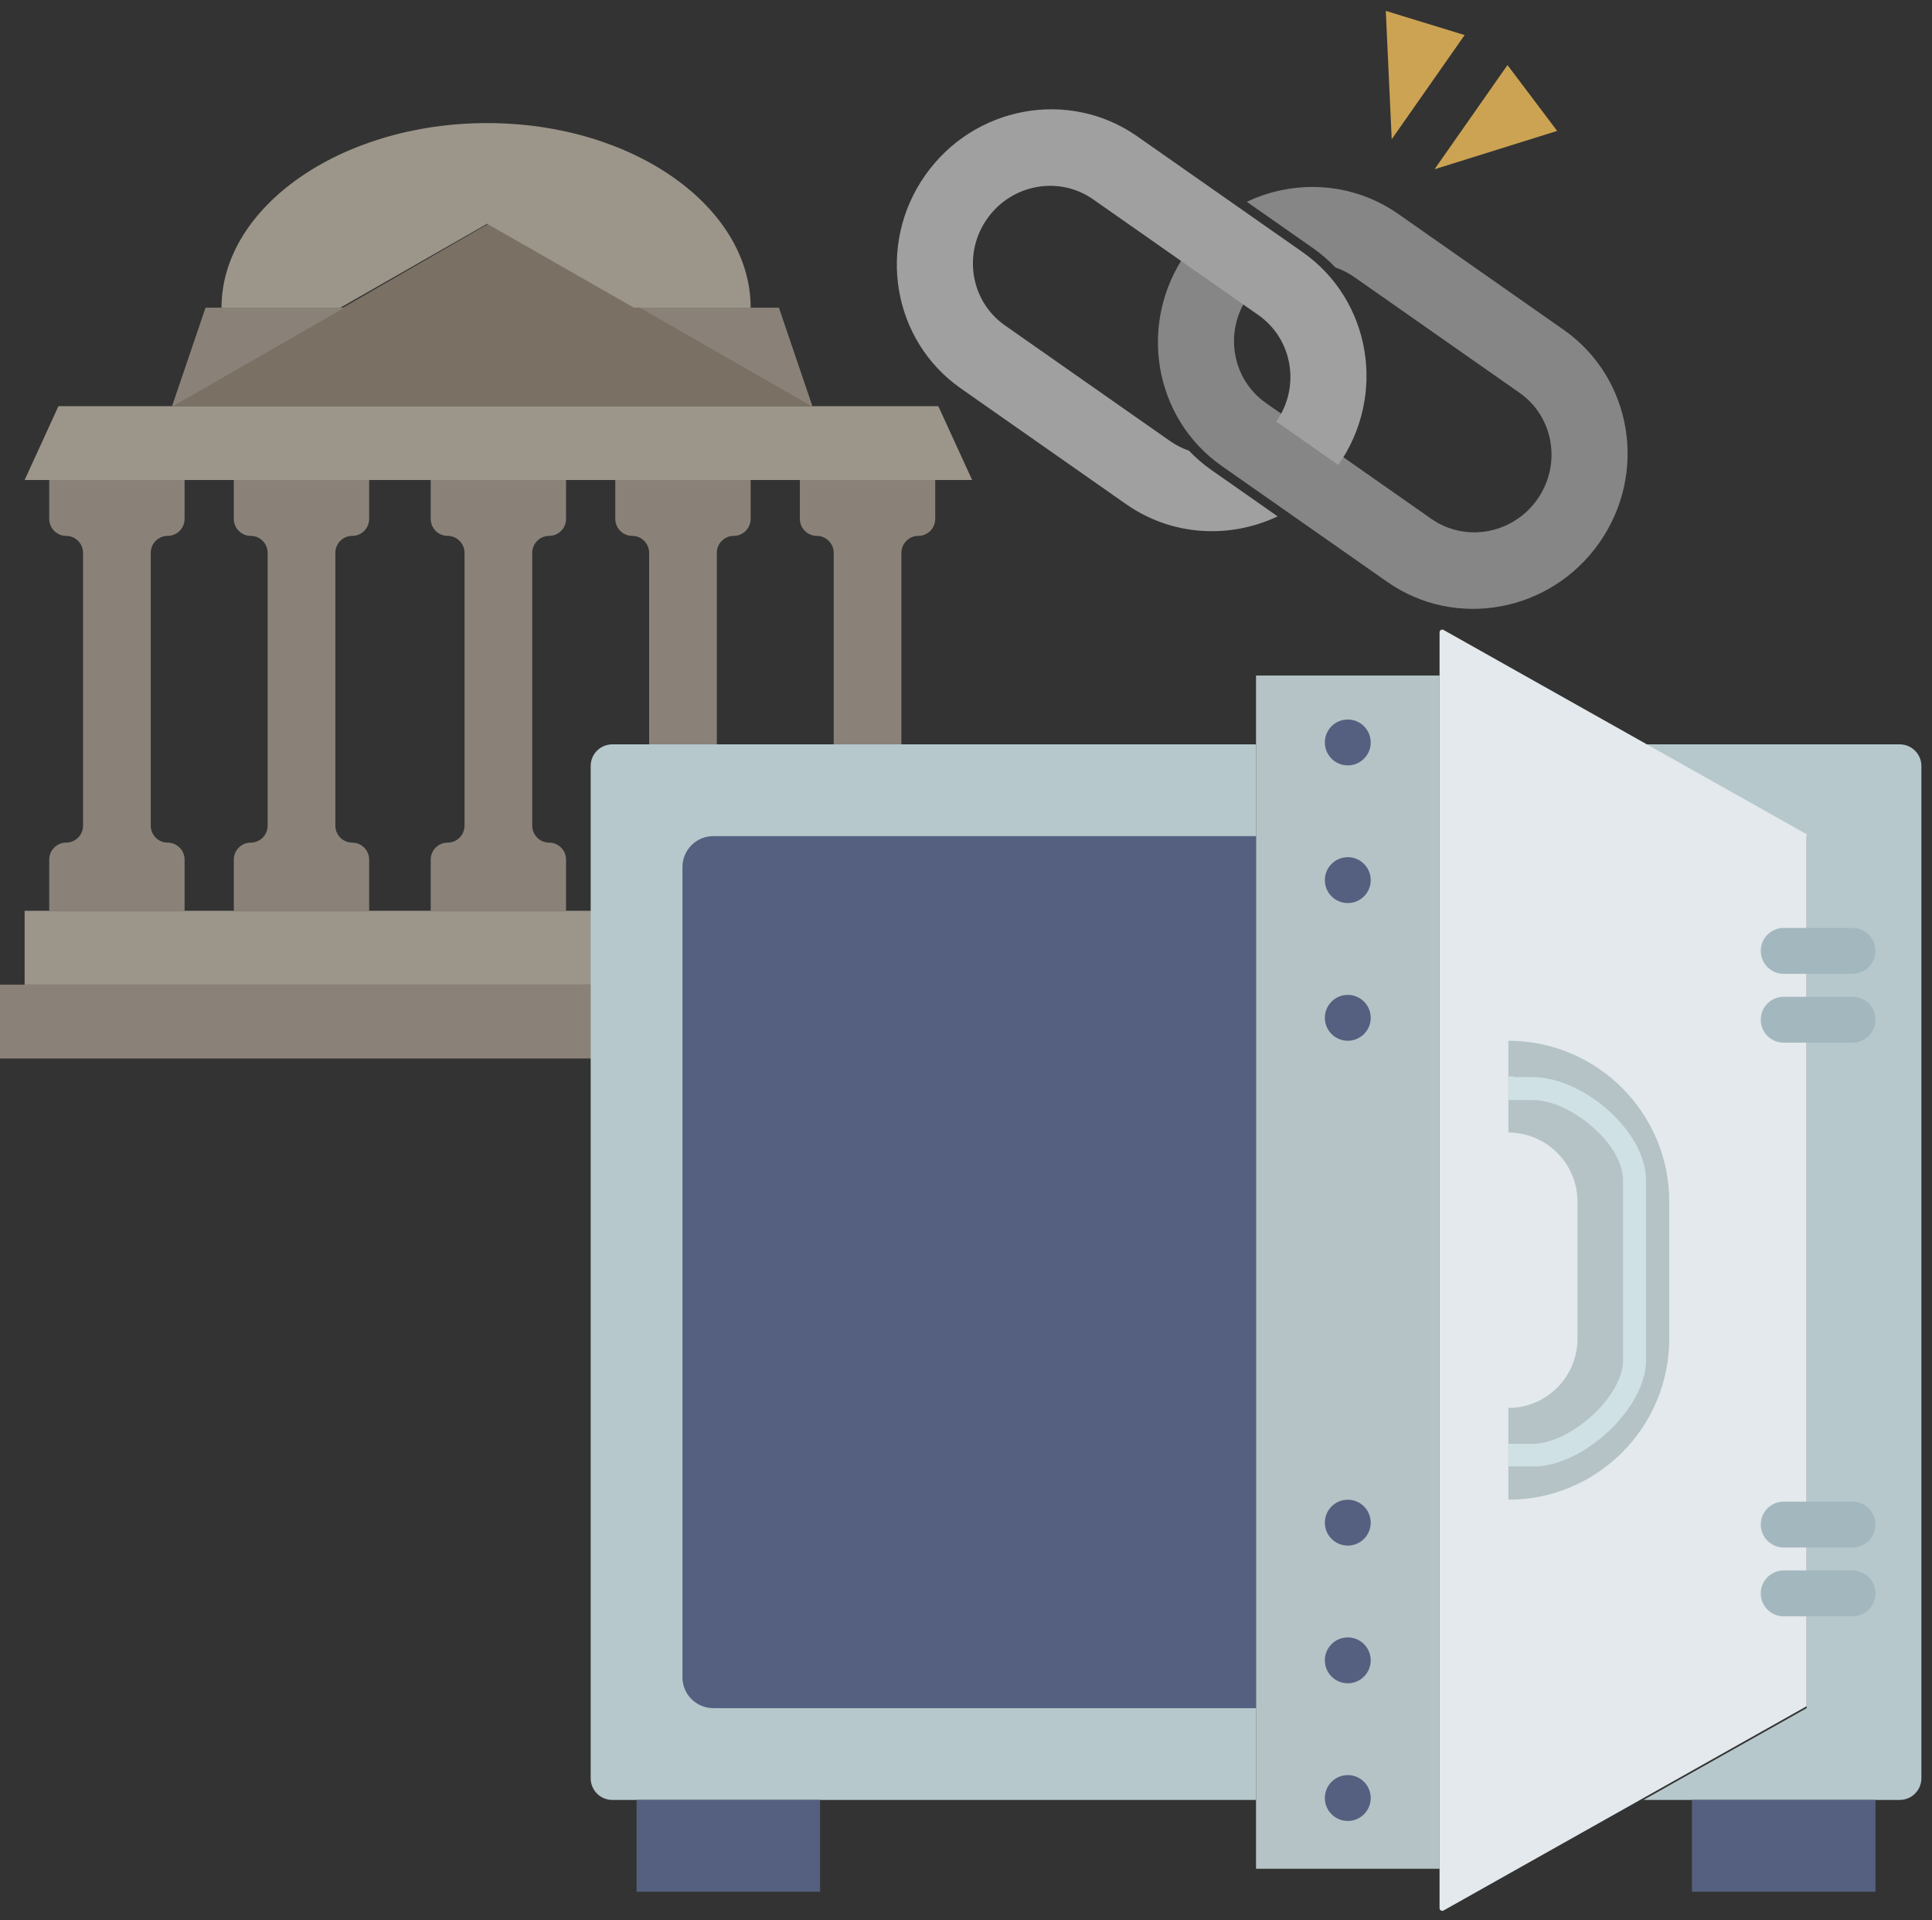 <?xml version="1.0" encoding="UTF-8"?>
<svg width="157px" height="156px" viewBox="0 0 157 156" version="1.1" xmlns="http://www.w3.org/2000/svg" xmlns:xlink="http://www.w3.org/1999/xlink">
    <rect x="0" y="0" width="157" height="156" fill="#333333" stroke="none"/>
    <g stroke="none" stroke-width="1" fill="none" fill-rule="evenodd">
        <g transform="translate(-605, -263)">
            <g transform="translate(470, 215)">
                <g>
                    <g transform="translate(135, 34)">
                        <g id="bank" opacity="0.515" transform="translate(0, 24)">
                            <polygon id="XMLID_116_" fill="#BDAA91" points="66 23 40 8 14 23"></polygon>
                            <path d="M76,32.154 L76,28 L71.875,28 L69.125,28 L65,28 L65,32.154 C65,32.918 65.616,33.538 66.375,33.538 C67.134,33.538 67.75,34.159 67.75,34.923 L67.75,57.077 C67.75,57.841 67.134,58.462 66.375,58.462 C65.616,58.462 65,59.082 65,59.846 L65,64 L69.125,64 L71.875,64 L76,64 L76,59.846 C76,59.082 75.384,58.462 74.625,58.462 C73.866,58.462 73.25,57.841 73.25,57.077 L73.25,34.923 C73.25,34.159 73.866,33.538 74.625,33.538 C75.384,33.538 76,32.918 76,32.154" id="XMLID_115_" fill="#DBCDB8"></path>
                            <path d="M61,32.154 L61,28 L56.875,28 L54.125,28 L50,28 L50,32.154 C50,32.918 50.616,33.538 51.375,33.538 C52.134,33.538 52.75,34.159 52.75,34.923 L52.75,57.077 C52.75,57.841 52.134,58.462 51.375,58.462 C50.616,58.462 50,59.082 50,59.846 L50,64 L54.125,64 L56.875,64 L61,64 L61,59.846 C61,59.082 60.384,58.462 59.625,58.462 C58.866,58.462 58.25,57.841 58.25,57.077 L58.25,34.923 C58.25,34.159 58.866,33.538 59.625,33.538 C60.384,33.538 61,32.918 61,32.154" id="XMLID_114_" fill="#DBCDB8"></path>
                            <path d="M46,32.154 L46,28 L41.875,28 L39.125,28 L35,28 L35,32.154 C35,32.918 35.616,33.538 36.375,33.538 C37.134,33.538 37.75,34.159 37.75,34.923 L37.75,57.077 C37.75,57.841 37.134,58.462 36.375,58.462 C35.616,58.462 35,59.082 35,59.846 L35,64 L39.125,64 L41.875,64 L46,64 L46,59.846 C46,59.082 45.384,58.462 44.625,58.462 C43.866,58.462 43.25,57.841 43.25,57.077 L43.25,34.923 C43.25,34.159 43.866,33.538 44.625,33.538 C45.384,33.538 46,32.918 46,32.154" id="XMLID_113_" fill="#DBCDB8"></path>
                            <path d="M30,32.154 L30,28 L25.875,28 L23.125,28 L19,28 L19,32.154 C19,32.918 19.616,33.538 20.375,33.538 C21.134,33.538 21.75,34.159 21.75,34.923 L21.75,57.077 C21.75,57.841 21.134,58.462 20.375,58.462 C19.616,58.462 19,59.082 19,59.846 L19,64 L23.125,64 L25.875,64 L30,64 L30,59.846 C30,59.082 29.384,58.462 28.625,58.462 C27.866,58.462 27.25,57.841 27.25,57.077 L27.25,34.923 C27.25,34.159 27.866,33.538 28.625,33.538 C29.384,33.538 30,32.918 30,32.154" id="XMLID_112_" fill="#DBCDB8"></path>
                            <path d="M15,32.154 L15,28 L10.875,28 L8.125,28 L4,28 L4,32.154 C4,32.918 4.616,33.538 5.375,33.538 C6.134,33.538 6.75,34.159 6.75,34.923 L6.75,57.077 C6.75,57.841 6.134,58.462 5.375,58.462 C4.616,58.462 4,59.082 4,59.846 L4,64 L8.125,64 L10.875,64 L15,64 L15,59.846 C15,59.082 14.384,58.462 13.625,58.462 C12.866,58.462 12.25,57.841 12.25,57.077 L12.25,34.923 C12.25,34.159 12.866,33.538 13.625,33.538 C14.384,33.538 15,32.918 15,32.154" id="XMLID_111_" fill="#DBCDB8"></path>
                            <rect id="XMLID_110_" fill="#DBCDB8" x="0" y="70" width="80" height="6"></rect>
                            <rect id="XMLID_109_" fill="#FFF2DC" x="2" y="64" width="77" height="6"></rect>
                            <polygon id="XMLID_108_" fill="#FFF2DC" points="79 29 2 29 4.75 23 76.25 23"></polygon>
                            <path d="M16.702,15 L14,22.947 C14,22.988 14.045,23.014 14.081,22.992 L28,15 L16.702,15 Z" id="XMLID_107_" fill="#DBCDB8"></path>
                            <path d="M52,15 L65.919,22.992 C65.955,23.014 66,22.988 66,22.947 L63.297,15 L52,15 Z" id="XMLID_106_" fill="#DBCDB8"></path>
                            <path d="M39.586,8.182 L51.517,15 L61,15 C61,6.818 51.459,0 39.586,0 C27.712,0 18,6.818 18,15 L27.655,15 L39.586,8.182 Z" id="XMLID_105_" fill="#FFF2DC"></path>
                        </g>
                        <g id="link" opacity="0.818" transform="translate(106.873, 37.031) rotate(35) translate(-106.873, -37.031) translate(75.873, 13.531)">
                            <g id="Group" transform="translate(23, 0)" fill="#EEBC5A">
                                <polygon id="Path" points="10.625 0 10.625 10.333 17 2.067"></polygon>
                                <polygon id="Path" points="6.375 0 6.375 10.333 0 2.067"></polygon>
                            </g>
                            <path d="M21,27.5 L27.15,27.5 C27.15,30.952 29.903,33.75 33.3,33.75 L49.7,33.75 C53.097,33.75 55.85,30.952 55.85,27.5 C55.85,24.048 53.097,21.25 49.7,21.25 L33.3,21.25 C32.714,21.25 32.146,21.333 31.609,21.49 C30.83,21.332 30.024,21.25 29.2,21.25 L22.645,21.25 C24.772,17.514 28.747,15 33.3,15 L49.7,15 C56.493,15 62,20.597 62,27.5 C62,34.403 56.493,40 49.7,40 L33.3,40 C26.507,40 21,34.403 21,27.5 Z" id="Path" fill="#999999"></path>
                            <path d="M41,34.5 L34.85,34.5 C34.85,31.048 32.097,28.25 28.7,28.25 L12.3,28.25 C8.903,28.25 6.15,31.048 6.15,34.5 C6.15,37.952 8.903,40.75 12.3,40.75 L28.7,40.75 C29.286,40.75 29.854,40.667 30.391,40.51 C31.17,40.668 31.976,40.75 32.8,40.75 L39.355,40.75 C37.228,44.486 33.253,47 28.7,47 L12.3,47 C5.507,47 0,41.403 0,34.5 C0,27.597 5.507,22 12.3,22 L28.7,22 C35.493,22 41,27.597 41,34.5 Z" id="Path" fill="#BAB8B9"></path>
                        </g>
                        <g id="safebox-(1)" transform="translate(48, 65)">
                            <rect id="Rectangle" fill="#B5C3C6" x="54.068" y="3.884" width="14.915" height="96.949"></rect>
                            <g id="Group" transform="translate(0, 9.322)" fill="#B6C8CC">
                                <path d="M54.068,0.155 L1.76,0.155 C0.787,0.155 0,0.943 0,1.915 L0,84.159 C0,85.131 0.787,85.919 1.76,85.919 L54.068,85.919 L54.068,0.155 Z" id="Path"></path>
                                <path d="M85.556,0.155 L98.814,7.612 L98.814,78.46 L85.556,85.917 L106.377,85.917 C107.349,85.917 108.137,85.131 108.137,84.157 L108.137,1.915 C108.137,0.943 107.351,0.155 106.377,0.155 L85.556,0.155 Z" id="Path"></path>
                            </g>
                            <path d="M68.983,0.375 L68.983,104.032 C68.983,104.2 69.164,104.304 69.309,104.222 L98.814,87.627 L98.814,16.78 L69.309,0.183 C69.164,0.101 68.983,0.207 68.983,0.375 Z" id="Path" fill="#E3E9EC"></path>
                            <path d="M54.068,16.934 L9.965,16.934 C8.58,16.934 7.458,18.059 7.458,19.444 L7.458,85.274 C7.458,86.659 8.58,87.782 9.965,87.782 L54.068,87.782 L54.068,16.934 Z" id="Path" fill="#556080"></path>
                            <g id="Group" transform="translate(95.085, 24.237)" fill="#A3B8BE">
                                <path d="M1.864,3.884 L7.458,3.884 C8.489,3.884 9.322,3.05 9.322,2.019 C9.322,0.988 8.489,0.155 7.458,0.155 L1.864,0.155 C0.833,0.155 0,0.988 0,2.019 C0,3.05 0.833,3.884 1.864,3.884 Z" id="Path"></path>
                                <path d="M7.458,5.748 L1.864,5.748 C0.833,5.748 0,6.581 0,7.612 C0,8.643 0.833,9.477 1.864,9.477 L7.458,9.477 C8.489,9.477 9.322,8.643 9.322,7.612 C9.322,6.581 8.489,5.748 7.458,5.748 Z" id="Path"></path>
                                <path d="M7.458,46.765 L1.864,46.765 C0.833,46.765 0,47.598 0,48.629 C0,49.66 0.833,50.494 1.864,50.494 L7.458,50.494 C8.489,50.494 9.322,49.66 9.322,48.629 C9.322,47.598 8.489,46.765 7.458,46.765 Z" id="Path"></path>
                                <path d="M7.458,52.358 L1.864,52.358 C0.833,52.358 0,53.192 0,54.223 C0,55.254 0.833,56.087 1.864,56.087 L7.458,56.087 C8.489,56.087 9.322,55.254 9.322,54.223 C9.322,53.192 8.489,52.358 7.458,52.358 Z" id="Path"></path>
                            </g>
                            <rect id="Rectangle" fill="#556080" x="3.729" y="95.239" width="14.915" height="7.458"></rect>
                            <rect id="Rectangle" fill="#556080" x="89.492" y="95.239" width="14.915" height="7.458"></rect>
                            <g id="Group" transform="translate(59.661, 7.458)" fill="#556080">
                                <circle id="Oval" cx="1.864" cy="1.864" r="1.864"></circle>
                                <circle id="Oval" cx="1.864" cy="13.051" r="1.864"></circle>
                                <circle id="Oval" cx="1.864" cy="76.441" r="1.864"></circle>
                                <circle id="Oval" cx="1.864" cy="65.254" r="1.864"></circle>
                                <circle id="Oval" cx="1.864" cy="24.237" r="1.864"></circle>
                                <circle id="Oval" cx="1.864" cy="87.627" r="1.864"></circle>
                            </g>
                            <path d="M74.576,33.559 L74.576,41.017 C77.671,41.017 80.19,43.536 80.19,46.631 L80.19,57.778 C80.19,60.871 77.671,63.39 74.576,63.39 L74.576,70.847 C81.784,70.847 87.648,64.984 87.648,57.776 L87.648,46.629 C87.648,39.421 81.784,33.559 74.576,33.559 Z" id="Path" fill="#B5C3C6"></path>
                            <path d="M76.558,36.511 L74.996,36.511 L74.996,36.458 L74.576,36.458 L74.576,38.375 L76.558,38.375 C79.578,38.375 83.898,41.895 83.898,44.914 L83.898,59.489 C83.898,62.51 79.577,66.306 76.558,66.306 L74.576,66.306 L74.576,68.146 L76.804,68.146 C80.736,68.014 85.763,63.455 85.763,59.491 L85.763,44.915 C85.763,40.868 80.606,36.511 76.558,36.511 Z" id="Path" fill="#CFE1E5"></path>
                        </g>
                    </g>
                </g>
            </g>
        </g>
    </g>
</svg>
